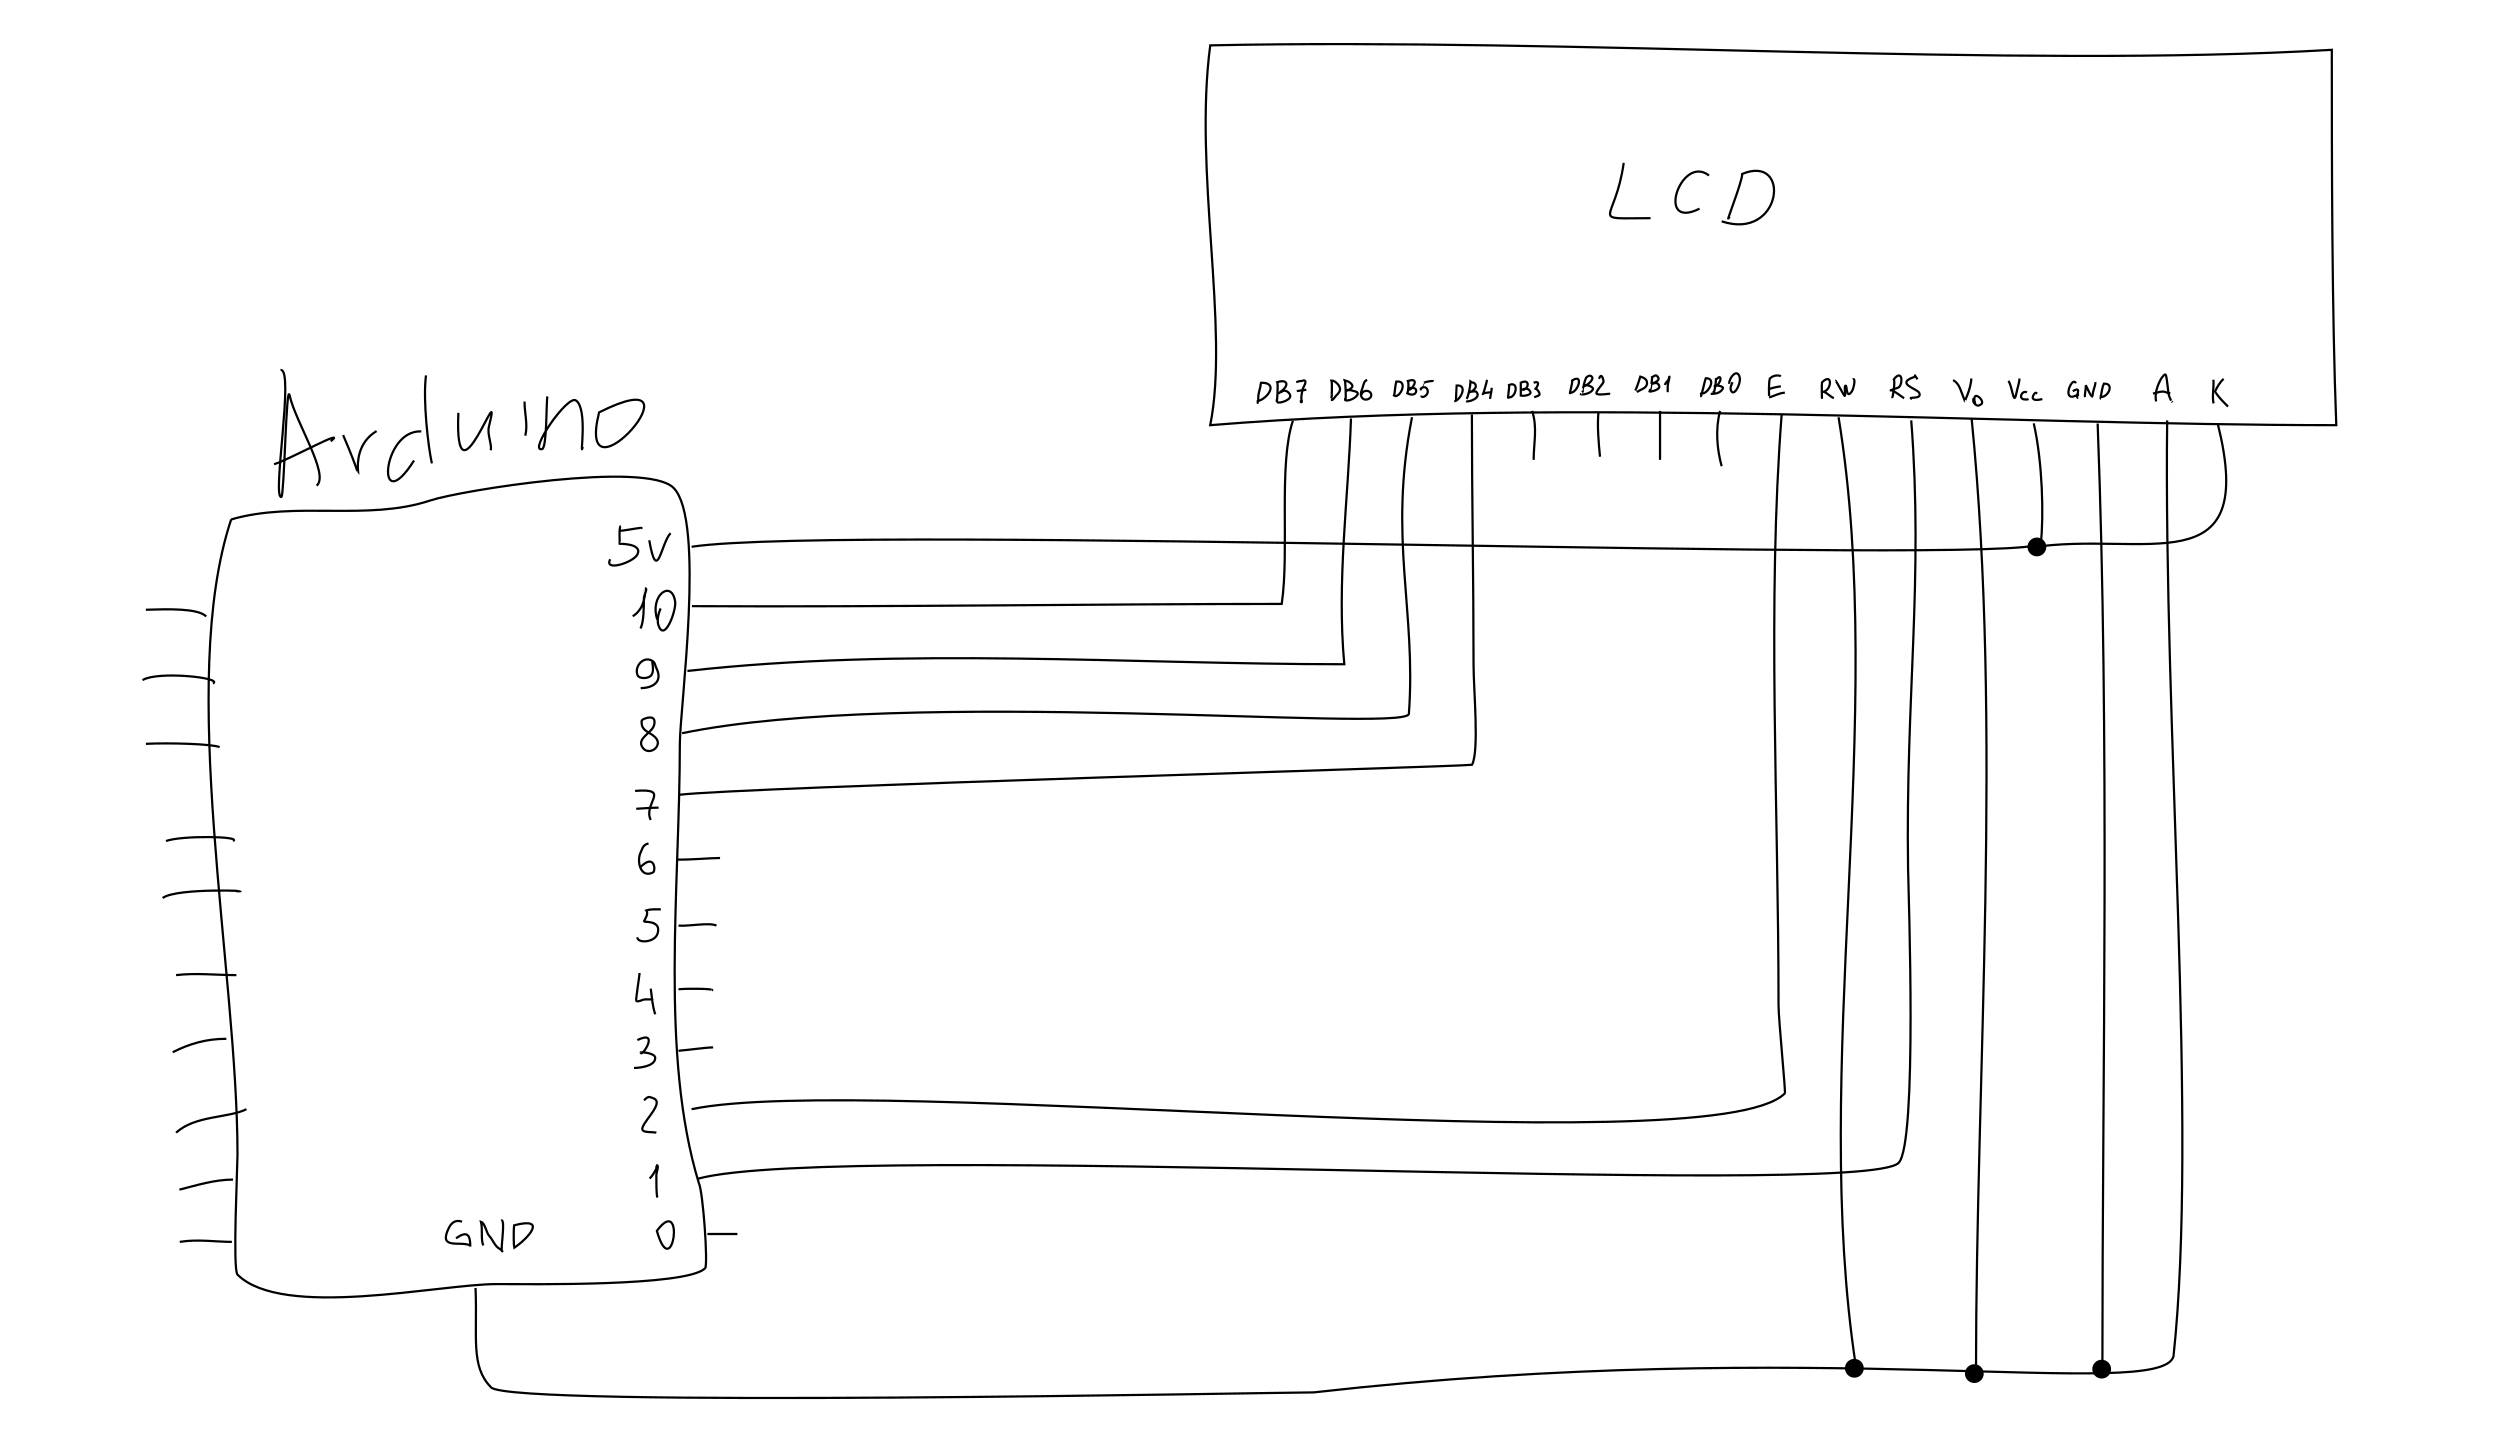 <?xml version="1.0" encoding="UTF-8" standalone="no"?>
<!-- Created with Inkscape (http://www.inkscape.org/) -->

<svg
   xmlns:dc="http://purl.org/dc/elements/1.1/"
   xmlns:cc="http://creativecommons.org/ns#"
   xmlns:rdf="http://www.w3.org/1999/02/22-rdf-syntax-ns#"
   xmlns:svg="http://www.w3.org/2000/svg"
   xmlns="http://www.w3.org/2000/svg"
   xmlns:sodipodi="http://sodipodi.sourceforge.net/DTD/sodipodi-0.dtd"
   xmlns:inkscape="http://www.inkscape.org/namespaces/inkscape"
   width="29.7cm"
   height="17.182cm"
   viewBox="0 0 297 171.816"
   version="1.1"
   id="svg8"
   sodipodi:docname="text-lcd-parallel-4.svg"
   inkscape:version="0.92.4 5da689c313, 2019-01-14">
  <defs
     id="defs2" />
  <sodipodi:namedview
     id="base"
     pagecolor="#ffffff"
     bordercolor="#666666"
     borderopacity="1.0"
     inkscape:pageopacity="0.0"
     inkscape:pageshadow="2"
     inkscape:zoom="0.52512555"
     inkscape:cx="658.33696"
     inkscape:cy="182.30178"
     inkscape:document-units="mm"
     inkscape:current-layer="layer1"
     showgrid="true"
     inkscape:snap-global="false"
     inkscape:window-width="1366"
     inkscape:window-height="768"
     inkscape:window-x="0"
     inkscape:window-y="0"
     inkscape:window-maximized="1"
     units="cm"
     fit-margin-top="1"
     fit-margin-bottom="1"
     fit-margin-left="0"
     fit-margin-right="0">
    <inkscape:grid
       type="xygrid"
       id="grid1021"
       units="cm"
       spacingx="5"
       spacingy="5"
       empspacing="1"
       empcolor="#0000ff"
       empopacity="0.106"
       originx="-30.398"
       originy="-87.255" />
  </sodipodi:namedview>
  <g
     inkscape:label="Layer 1"
     inkscape:groupmode="layer"
     id="layer1"
     transform="translate(-30.398,-37.928)">
    <g
       id="g1386"
       transform="matrix(1.49,0,0,1.49,-93.013,-94.024)"
       style="stroke-width:0.671">
      <path
         inkscape:connector-curvature="0"
         id="path4646"
         d="m 94.458,137.173 c 1.78,-0.057 4.149,-0.127 4.811,0.535"
         style="fill:none;fill-rule:evenodd;stroke:#000000;stroke-width:0.178px;stroke-linecap:butt;stroke-linejoin:miter;stroke-opacity:1" />
      <path
         inkscape:connector-curvature="0"
         id="path4648"
         d="m 94.19,142.785 c 1.185,-0.755 6.514,-0.183 5.613,0.267"
         style="fill:none;fill-rule:evenodd;stroke:#000000;stroke-width:0.178px;stroke-linecap:butt;stroke-linejoin:miter;stroke-opacity:1" />
      <path
         inkscape:connector-curvature="0"
         id="path4650"
         d="m 94.458,147.864 c 1.83,-0.093 5.357,0.006 5.88,0.267"
         style="fill:none;fill-rule:evenodd;stroke:#000000;stroke-width:0.178px;stroke-linecap:butt;stroke-linejoin:miter;stroke-opacity:1" />
      <path
         inkscape:connector-curvature="0"
         id="path4652"
         d="m 96.061,155.614 c 1.229,-0.459 6.113,-0.384 5.345,0"
         style="fill:none;fill-rule:evenodd;stroke:#000000;stroke-width:0.178px;stroke-linecap:butt;stroke-linejoin:miter;stroke-opacity:1" />
      <path
         inkscape:connector-curvature="0"
         id="path4654"
         d="m 95.794,160.158 c 1.158,-0.865 7.76,-0.535 5.88,-0.535"
         style="fill:none;fill-rule:evenodd;stroke:#000000;stroke-width:0.178px;stroke-linecap:butt;stroke-linejoin:miter;stroke-opacity:1" />
      <path
         inkscape:connector-curvature="0"
         id="path4656"
         d="m 96.863,166.305 c 1.592,-0.189 3.207,0 4.811,0"
         style="fill:none;fill-rule:evenodd;stroke:#000000;stroke-width:0.178px;stroke-linecap:butt;stroke-linejoin:miter;stroke-opacity:1" />
      <path
         inkscape:connector-curvature="0"
         id="path4658"
         d="m 96.596,172.452 c 1.395,-0.703 2.717,-1.069 4.276,-1.069"
         style="fill:none;fill-rule:evenodd;stroke:#000000;stroke-width:0.178px;stroke-linecap:butt;stroke-linejoin:miter;stroke-opacity:1" />
      <path
         inkscape:connector-curvature="0"
         id="path4660"
         d="m 96.863,178.867 c 1.548,-1.397 4.17,-1.15 5.613,-1.871"
         style="fill:none;fill-rule:evenodd;stroke:#000000;stroke-width:0.178px;stroke-linecap:butt;stroke-linejoin:miter;stroke-opacity:1" />
      <path
         inkscape:connector-curvature="0"
         id="path4662"
         d="m 97.13,183.41 c 1.405,-0.358 2.826,-0.802 4.276,-0.802"
         style="fill:none;fill-rule:evenodd;stroke:#000000;stroke-width:0.178px;stroke-linecap:butt;stroke-linejoin:miter;stroke-opacity:1" />
      <g
         transform="rotate(-15,-112.594,-88.893)"
         id="g4792"
         style="stroke-width:0.671">
        <g
           transform="rotate(2.429,56.523,176.539)"
           id="g4736"
           style="stroke-width:0.671">
          <path
             inkscape:connector-curvature="0"
             id="path4664"
             d="m 43.832,167.909 c 1.149,0.042 -2.928,9.889 -2.138,9.889 0.244,0 2.405,-9.012 2.405,-7.751 0,2.22 1.761,6.87 0.535,7.484"
             style="fill:none;fill-rule:evenodd;stroke:#000000;stroke-width:0.178px;stroke-linecap:butt;stroke-linejoin:miter;stroke-opacity:1" />
          <path
             inkscape:connector-curvature="0"
             id="path4666"
             d="m 41.694,175.125 c 1.236,-0.088 6.448,-1.621 4.811,-0.802"
             style="fill:none;fill-rule:evenodd;stroke:#000000;stroke-width:0.178px;stroke-linecap:butt;stroke-linejoin:miter;stroke-opacity:1" />
          <path
             inkscape:connector-curvature="0"
             id="path4668"
             d="m 47.574,174.056 c 1.261,6.603 -0.713,1.396 2.673,0.267"
             style="fill:none;fill-rule:evenodd;stroke:#000000;stroke-width:0.178px;stroke-linecap:butt;stroke-linejoin:miter;stroke-opacity:1" />
          <path
             inkscape:connector-curvature="0"
             id="path4670"
             d="m 53.721,175.125 c -3.07,-0.846 -5.127,6.196 -1.069,2.138"
             style="fill:none;fill-rule:evenodd;stroke:#000000;stroke-width:0.178px;stroke-linecap:butt;stroke-linejoin:miter;stroke-opacity:1" />
          <path
             inkscape:connector-curvature="0"
             id="path4672"
             d="m 55.058,170.849 c -0.688,1.897 -1.069,5.623 -1.069,6.949"
             style="fill:none;fill-rule:evenodd;stroke:#000000;stroke-width:0.178px;stroke-linecap:butt;stroke-linejoin:miter;stroke-opacity:1" />
          <path
             inkscape:connector-curvature="0"
             id="path4674"
             d="m 56.928,174.323 c -2.121,7.915 4.319,-2.759 2.138,1.604 -0.285,0.569 -0.056,1.448 -0.267,1.871"
             style="fill:none;fill-rule:evenodd;stroke:#000000;stroke-width:0.178px;stroke-linecap:butt;stroke-linejoin:miter;stroke-opacity:1" />
          <path
             inkscape:connector-curvature="0"
             id="path4676"
             d="m 62.274,174.591 c -0.204,0.885 -0.128,1.86 -0.535,2.673"
             style="fill:none;fill-rule:evenodd;stroke:#000000;stroke-width:0.178px;stroke-linecap:butt;stroke-linejoin:miter;stroke-opacity:1" />
          <path
             inkscape:connector-curvature="0"
             id="path4680"
             d="m 64.145,174.591 c -0.158,0.237 -0.915,4.009 -1.336,4.009 -1.152,0 2.9,-3.782 3.475,-3.207 0.836,0.836 -0.782,4.772 -0.267,3.742"
             style="fill:none;fill-rule:evenodd;stroke:#000000;stroke-width:0.178px;stroke-linecap:butt;stroke-linejoin:miter;stroke-opacity:1" />
          <path
             inkscape:connector-curvature="0"
             id="path4684"
             d="m 67.886,176.729 c -3.713,7.452 9.776,-2.444 0,0 z"
             style="fill:none;fill-rule:evenodd;stroke:#000000;stroke-width:0.178px;stroke-linecap:butt;stroke-linejoin:miter;stroke-opacity:1" />
        </g>
      </g>
      <path
         inkscape:connector-curvature="0"
         id="path4745"
         d="m 132.324,130.501 c -0.174,0.017 -0.064,1.417 -0.095,1.417 -0.21,0 1.886,-0.086 1.417,0.85 -0.314,0.628 -2.691,1.413 -2.173,0.378"
         style="fill:none;fill-rule:evenodd;stroke:#000000;stroke-width:0.178px;stroke-linecap:butt;stroke-linejoin:miter;stroke-opacity:1" />
      <path
         inkscape:connector-curvature="0"
         id="path4747"
         d="m 132.23,130.879 c 0.468,-0.005 2.046,-0.362 1.701,-0.189"
         style="fill:none;fill-rule:evenodd;stroke:#000000;stroke-width:0.178px;stroke-linecap:butt;stroke-linejoin:miter;stroke-opacity:1" />
      <path
         inkscape:connector-curvature="0"
         id="path4749"
         d="m 134.592,131.635 c 0.637,3.611 0.945,0.189 1.701,-0.567"
         style="fill:none;fill-rule:evenodd;stroke:#000000;stroke-width:0.178px;stroke-linecap:butt;stroke-linejoin:miter;stroke-opacity:1" />
      <path
         inkscape:connector-curvature="0"
         id="path4772"
         d="m 119.662,185.97 c -0.467,-0.189 -0.827,0.047 -1.039,0.472 -0.91,1.819 0.918,1.026 1.701,1.417"
         style="fill:none;fill-rule:evenodd;stroke:#000000;stroke-width:0.178px;stroke-linecap:butt;stroke-linejoin:miter;stroke-opacity:1" />
      <path
         inkscape:connector-curvature="0"
         id="path4774"
         d="m 119.19,187.292 c 0.929,-0.678 1.134,-0.218 1.134,0.661"
         style="fill:none;fill-rule:evenodd;stroke:#000000;stroke-width:0.178px;stroke-linecap:butt;stroke-linejoin:miter;stroke-opacity:1" />
      <path
         inkscape:connector-curvature="0"
         id="path4776"
         d="m 121.363,187.859 c -0.214,-0.429 -0.038,-1.331 -0.189,-1.89 0.322,0.09 0.447,0.92 0.661,1.134 0.289,0.289 0.428,0.828 0.85,1.039 0.019,0.009 0.238,0.189 0.189,0.189 -0.195,0 0.309,-2.659 -0.095,-2.457"
         style="fill:none;fill-rule:evenodd;stroke:#000000;stroke-width:0.178px;stroke-linecap:butt;stroke-linejoin:miter;stroke-opacity:1" />
      <path
         inkscape:connector-curvature="0"
         id="path4778"
         d="m 123.82,186.253 c -0.066,0.512 -0.021,1.733 0,1.795 1.108,-0.739 2.714,-2.503 0,-1.795 z"
         style="fill:none;fill-rule:evenodd;stroke:#000000;stroke-width:0.178px;stroke-linecap:butt;stroke-linejoin:miter;stroke-opacity:1" />
      <path
         sodipodi:nodetypes="ccssccscsc"
         inkscape:connector-curvature="0"
         id="path5768"
         d="m 101.258,129.974 c 5.102,-1.49 10.861,0.158 15.871,-1.512 2.383,-0.794 17.225,-3.181 19.398,-1.008 2.557,2.557 0.504,17.563 0.504,20.406 0,11.428 -1.607,24.75 1.512,35.017 0.343,0.687 0.75,6.555 0.504,6.802 -1.47,1.47 -14.123,1.26 -16.627,1.26 -4.561,0 -17.067,2.835 -20.658,-0.756 -0.394,-0.394 0,-8.54 0,-9.573 0,-14.701 -4.831,-37.656 -0.504,-50.637 z"
         style="fill:none;fill-rule:evenodd;stroke:#000000;stroke-width:0.178px;stroke-linecap:butt;stroke-linejoin:miter;stroke-opacity:1" />
      <path
         inkscape:connector-curvature="0"
         id="path1429"
         d="m 97.157,187.575 c 1.394,-0.234 2.902,0 4.157,0"
         style="fill:none;fill-rule:evenodd;stroke:#000000;stroke-width:0.178px;stroke-linecap:butt;stroke-linejoin:miter;stroke-opacity:1" />
      <path
         sodipodi:nodetypes="ccccc"
         inkscape:connector-curvature="0"
         id="path478"
         d="m 268.745,92.53 c -25.26,1.489 -60.514,-0.972 -89.425,-0.356 -1.335,10.039 1.541,22.576 0,30.283 28.301,-2.314 63.097,0 89.781,0 -0.35,-9.045 -0.356,-21.125 -0.356,-29.927 z"
         style="fill:none;fill-rule:evenodd;stroke:#000000;stroke-width:0.178px;stroke-linecap:butt;stroke-linejoin:miter;stroke-opacity:1" />
      <path
         inkscape:connector-curvature="0"
         id="path494"
         d="m 212.287,101.543 c -0.682,4.905 -2.938,4.409 2.141,4.409"
         style="fill:none;fill-rule:evenodd;stroke:#000000;stroke-width:0.178px;stroke-linecap:butt;stroke-linejoin:miter;stroke-opacity:1" />
      <path
         inkscape:connector-curvature="0"
         id="path496"
         d="m 219.089,102.551 c -2.236,-1.756 -4.326,4.43 -0.756,2.645"
         style="fill:none;fill-rule:evenodd;stroke:#000000;stroke-width:0.178px;stroke-linecap:butt;stroke-linejoin:miter;stroke-opacity:1" />
      <path
         inkscape:connector-curvature="0"
         id="path498"
         d="m 220.726,105.826 c -0.522,1.044 1.046,-2.811 1.008,-3.401 3.956,-1.637 3.199,5.391 -1.637,3.779"
         style="fill:none;fill-rule:evenodd;stroke:#000000;stroke-width:0.178px;stroke-linecap:butt;stroke-linejoin:miter;stroke-opacity:1" />
      <path
         inkscape:connector-curvature="0"
         id="path502"
         d="m 137.992,136.887 c 15.455,0.08 32.745,-0.178 47.028,-0.178 0.629,-4.262 -0.275,-11.112 0.891,-14.607"
         style="fill:none;fill-rule:evenodd;stroke:#000000;stroke-width:0.178px;stroke-linecap:butt;stroke-linejoin:miter;stroke-opacity:1" />
      <path
         sodipodi:nodetypes="ccc"
         inkscape:connector-curvature="0"
         id="path506"
         d="m 137.636,142.053 c 17.195,-1.92 35.332,-0.534 52.372,-0.534 -0.606,-6.661 0.318,-13.1 0.534,-19.595"
         style="fill:none;fill-rule:evenodd;stroke:#000000;stroke-width:0.178px;stroke-linecap:butt;stroke-linejoin:miter;stroke-opacity:1" />
      <path
         sodipodi:nodetypes="ccc"
         inkscape:connector-curvature="0"
         id="path518"
         d="m 137.213,147.016 c 17.864,-3.684 57.211,-0.049 57.943,-1.512 0.612,-8.278 -1.654,-13.973 0.252,-23.681"
         style="fill:none;fill-rule:evenodd;stroke:#000000;stroke-width:0.178px;stroke-linecap:butt;stroke-linejoin:miter;stroke-opacity:1" />
      <path
         sodipodi:nodetypes="ccsc"
         inkscape:connector-curvature="0"
         id="path520"
         d="m 136.961,151.928 c 4.914,-0.598 61.541,-2.217 63.233,-2.393 0.586,-1.1 0.12,-5.983 0.12,-8.006 0,-6.942 -0.132,-13.246 -0.132,-19.927"
         style="fill:none;fill-rule:evenodd;stroke:#000000;stroke-width:0.178px;stroke-linecap:butt;stroke-linejoin:miter;stroke-opacity:1" />
      <path
         inkscape:connector-curvature="0"
         id="path532"
         d="m 137.969,176.995 c 14.008,-2.949 81.279,4.627 87.166,-1.26 0.083,-0.083 -0.504,-5.857 -0.504,-7.054 0,-15.827 -0.915,-31.938 0.252,-47.11"
         style="fill:none;fill-rule:evenodd;stroke:#000000;stroke-width:0.178px;stroke-linecap:butt;stroke-linejoin:miter;stroke-opacity:1" />
      <path
         sodipodi:nodetypes="cc"
         inkscape:connector-curvature="0"
         id="path538"
         d="m 229.418,121.823 c 3.921,23.983 -2.273,51.922 1.386,75.703"
         style="fill:none;fill-rule:evenodd;stroke:#000000;stroke-width:0.178px;stroke-linecap:butt;stroke-linejoin:miter;stroke-opacity:1" />
      <path
         sodipodi:nodetypes="cssc"
         inkscape:connector-curvature="0"
         id="path540"
         d="m 138.473,182.537 c 11.282,-3.072 92.808,1.664 95.731,-1.26 1.509,-1.509 0.786,-21.49 0.756,-23.429 -0.211,-13.775 1.233,-23.017 0.252,-35.773"
         style="fill:none;fill-rule:evenodd;stroke:#000000;stroke-width:0.178px;stroke-linecap:butt;stroke-linejoin:miter;stroke-opacity:1" />
      <path
         sodipodi:nodetypes="cc"
         inkscape:connector-curvature="0"
         id="path546"
         d="m 240.029,121.956 c 2.449,24.54 0.347,52.481 0.347,75.823"
         style="fill:none;fill-rule:evenodd;stroke:#000000;stroke-width:0.178px;stroke-linecap:butt;stroke-linejoin:miter;stroke-opacity:1" />
      <path
         sodipodi:nodetypes="ccc"
         inkscape:connector-curvature="0"
         id="path550"
         d="m 137.969,132.152 c 12.396,-1.86 105.789,1.531 107.572,-0.252 0.25,-2.121 0.14,-6.543 -0.562,-9.588"
         style="fill:none;fill-rule:evenodd;stroke:#000000;stroke-width:0.178px;stroke-linecap:butt;stroke-linejoin:miter;stroke-opacity:1" />
      <path
         sodipodi:nodetypes="cc"
         inkscape:connector-curvature="0"
         id="path552"
         d="m 250.075,122.327 c 0.963,25.629 0.378,51.377 0.378,75.451"
         style="fill:none;fill-rule:evenodd;stroke:#000000;stroke-width:0.178px;stroke-linecap:butt;stroke-linejoin:miter;stroke-opacity:1" />
      <path
         sodipodi:nodetypes="ccccc"
         inkscape:connector-curvature="0"
         id="path554"
         d="m 255.618,122.075 c -0.298,24.486 2.463,56.42 0.504,74.632 -1.077,3.614 -28.422,-1.685 -68.553,2.868 -3.063,0 -63.951,1.234 -65.582,-0.396 -1.672,-1.672 -1.079,-4.036 -1.247,-7.929"
         style="fill:none;fill-rule:evenodd;stroke:#000000;stroke-width:0.178px;stroke-linecap:butt;stroke-linejoin:miter;stroke-opacity:1" />
      <path
         sodipodi:nodetypes="cc"
         inkscape:connector-curvature="0"
         id="path562"
         d="m 259.648,122.327 c 3.269,13.081 -5.869,8.497 -14.879,9.884"
         style="fill:none;fill-rule:evenodd;stroke:#000000;stroke-width:0.178px;stroke-linecap:butt;stroke-linejoin:miter;stroke-opacity:1" />
      <circle
         r="0.75"
         cy="197.652"
         cx="230.677"
         style="fill:#000000;stroke:none;stroke-width:0.671"
         id="path566" />
      <circle
         r="0.75"
         cy="198.077"
         cx="240.243"
         style="fill:#000000;stroke:none;stroke-width:0.671"
         id="path570" />
      <circle
         r="0.75"
         cy="197.72"
         cx="250.397"
         style="fill:#000000;stroke:none;stroke-width:0.671"
         id="path572" />
      <circle
         r="0.75"
         cy="132.166"
         cx="245.231"
         style="fill:#000000;stroke:none;stroke-width:0.671"
         id="path574" />
      <path
         inkscape:connector-curvature="0"
         id="path582"
         d="m 183.373,119.073 c -0.015,0.059 -0.03,0.119 -0.044,0.178 0,0.03 0.006,0.06 0,0.089 -0.059,0.293 -0.178,0.594 -0.178,0.891 0,0.136 0.012,0.244 -0.044,0.356 -0.013,0.027 0,0.119 0,0.089 0,-0.044 0,-0.089 0,-0.134 0.804,-0.201 1.698,-1.487 0.267,-1.47 z"
         style="fill:none;fill-rule:evenodd;stroke:#000000;stroke-width:0.178px;stroke-linecap:butt;stroke-linejoin:miter;stroke-opacity:1" />
      <path
         inkscape:connector-curvature="0"
         id="path584"
         d="m 184.62,120.409 c 0,0.732 0.138,-1.256 0.044,-1.381 0.854,-0.281 0.972,0.287 0.267,0.757 -0.027,0.018 -0.103,0.134 -0.134,0.134 -0.015,0 0.25,-0.147 0.312,-0.178 0.241,-0.12 0.515,0.12 0.579,0.312 0.132,0.396 -0.817,0.683 -1.024,0.579"
         style="fill:none;fill-rule:evenodd;stroke:#000000;stroke-width:0.178px;stroke-linecap:butt;stroke-linejoin:miter;stroke-opacity:1" />
      <path
         inkscape:connector-curvature="0"
         id="path586"
         d="m 186.179,119.028 c 0.162,-0.052 0.237,-0.089 0.401,-0.089 0.075,0 0.254,-0.115 0.312,0 0.088,0.176 -0.193,0.535 -0.223,0.713 -0.035,0.211 -0.089,0.455 -0.089,0.668 0,0.104 0.104,0.312 0,0.312 -0.061,0 -0.025,-0.12 -0.044,-0.178"
         style="fill:none;fill-rule:evenodd;stroke:#000000;stroke-width:0.178px;stroke-linecap:butt;stroke-linejoin:miter;stroke-opacity:1" />
      <path
         inkscape:connector-curvature="0"
         id="path588"
         d="m 186.223,119.741 c 0.256,-0.065 0.534,-0.022 0.757,-0.134"
         style="fill:none;fill-rule:evenodd;stroke:#000000;stroke-width:0.178px;stroke-linecap:butt;stroke-linejoin:miter;stroke-opacity:1" />
      <path
         inkscape:connector-curvature="0"
         id="path590"
         d="m 189.029,120.053 c -0.002,0.007 -0.065,0.223 -0.044,0.223 0.024,0 0.07,-1.211 0,-1.381 0.292,-0.014 0.78,0.467 0.668,0.802 -0.079,0.237 -0.259,0.345 -0.401,0.534 -0.128,0.171 -0.161,0.223 -0.312,0.223"
         style="fill:none;fill-rule:evenodd;stroke:#000000;stroke-width:0.178px;stroke-linecap:butt;stroke-linejoin:miter;stroke-opacity:1" />
      <path
         inkscape:connector-curvature="0"
         id="path592"
         d="m 190.098,120.275 c 0,0.059 -0.059,0.178 0,0.178 0.064,0 0.008,-1.426 -0.044,-1.559 0.197,0.063 0.237,0.054 0.356,0.134 0.114,0.076 0.31,0.226 0.223,0.401 -0.037,0.074 -0.445,0.354 -0.445,0.267 0,-0.136 0.778,0.066 0.846,0.134 0.257,0.257 -0.627,0.8 -0.98,0.623"
         style="fill:none;fill-rule:evenodd;stroke:#000000;stroke-width:0.178px;stroke-linecap:butt;stroke-linejoin:miter;stroke-opacity:1" />
      <path
         inkscape:connector-curvature="0"
         id="path594"
         d="m 191.834,118.85 c -0.264,0.09 -0.277,0.341 -0.356,0.579 -0.064,0.192 -0.186,0.46 -0.134,0.668 0.154,0.617 1.058,0.229 0.757,-0.223 -0.184,-0.276 -0.713,-0.167 -0.713,0.178"
         style="fill:none;fill-rule:evenodd;stroke:#000000;stroke-width:0.178px;stroke-linecap:butt;stroke-linejoin:miter;stroke-opacity:1" />
      <path
         inkscape:connector-curvature="0"
         id="path608"
         d="m 194.15,118.984 c -0.092,0.33 -0.114,0.985 -0.178,1.113 0.455,0.304 1.202,-1.263 0.178,-1.113 z"
         style="fill:none;fill-rule:evenodd;stroke:#000000;stroke-width:0.178px;stroke-linecap:butt;stroke-linejoin:miter;stroke-opacity:1" />
      <path
         inkscape:connector-curvature="0"
         id="path610"
         d="m 195.085,118.939 c 0.089,0.287 0.011,0.869 -0.044,0.98 0.666,0.333 0.857,-0.262 0.579,-0.401 -0.052,-0.026 -0.664,-0.085 -0.49,0.089 0.192,0.192 1.037,-1.048 -0.044,-0.668 z"
         style="fill:none;fill-rule:evenodd;stroke:#000000;stroke-width:0.178px;stroke-linecap:butt;stroke-linejoin:miter;stroke-opacity:1" />
      <path
         inkscape:connector-curvature="0"
         id="path612"
         d="m 196.154,120.097 c 0,0.287 0.631,-0.022 0.49,-0.445 -0.141,-0.423 -0.621,-0.131 -0.534,-0.044 0.004,0.004 0.198,-0.493 0.223,-0.534 0.254,-0.109 0.75,-0.159 0.802,-0.134"
         style="fill:none;fill-rule:evenodd;stroke:#000000;stroke-width:0.178px;stroke-linecap:butt;stroke-linejoin:miter;stroke-opacity:1" />
      <path
         inkscape:connector-curvature="0"
         id="path614"
         d="m 198.915,120.32 c 0,0.407 0.029,-0.944 0.044,-1.024 0.975,-0.093 0.262,1.247 -0.178,1.247"
         style="fill:none;fill-rule:evenodd;stroke:#000000;stroke-width:0.178px;stroke-linecap:butt;stroke-linejoin:miter;stroke-opacity:1" />
      <path
         inkscape:connector-curvature="0"
         id="path624"
         d="m 199.762,120.364 c 0.128,-0.193 0.294,-0.949 0.312,-1.381 0.151,0.129 0.212,0.034 0.312,0.134 0.39,0.39 -0.401,0.761 -0.401,0.713 0,-0.032 0.473,-0.106 0.534,-0.044 0.488,0.488 -0.597,0.859 -0.802,0.757"
         style="fill:none;fill-rule:evenodd;stroke:#000000;stroke-width:0.178px;stroke-linecap:butt;stroke-linejoin:miter;stroke-opacity:1" />
      <path
         inkscape:connector-curvature="0"
         id="path632"
         d="m 201.365,118.939 c 0.083,-0.249 -0.312,1.259 -0.312,1.024 0,-0.07 0.579,-0.134 0.668,-0.134"
         style="fill:none;fill-rule:evenodd;stroke:#000000;stroke-width:0.178px;stroke-linecap:butt;stroke-linejoin:miter;stroke-opacity:1" />
      <path
         inkscape:connector-curvature="0"
         id="path634"
         d="m 201.766,119.474 c -0.007,0.258 -0.134,0.777 -0.134,0.891"
         style="fill:none;fill-rule:evenodd;stroke:#000000;stroke-width:0.178px;stroke-linecap:butt;stroke-linejoin:miter;stroke-opacity:1" />
      <path
         inkscape:connector-curvature="0"
         id="path636"
         d="m 203.146,119.251 c 0.049,0.172 -0.168,1.349 -0.044,0.98 0.568,0.142 0.917,-1.329 0.044,-0.98 z"
         style="fill:none;fill-rule:evenodd;stroke:#000000;stroke-width:0.178px;stroke-linecap:butt;stroke-linejoin:miter;stroke-opacity:1" />
      <path
         inkscape:connector-curvature="0"
         id="path638"
         d="m 204.081,119.073 c 0,0.296 0,0.884 0,1.024 0.168,0.056 0.903,-0.019 0.757,-0.312 -0.221,-0.443 -0.68,-0.134 -0.668,-0.134 0.567,0 0.691,-0.961 -0.089,-0.579 z"
         style="fill:none;fill-rule:evenodd;stroke:#000000;stroke-width:0.178px;stroke-linecap:butt;stroke-linejoin:miter;stroke-opacity:1" />
      <path
         inkscape:connector-curvature="0"
         id="path640"
         d="m 205.106,119.073 c 0.706,-0.243 0.134,0.556 0.134,0.49 0,-0.143 0.453,0.349 0.312,0.49 -0.083,0.083 -0.325,0.14 -0.401,0.178"
         style="fill:none;fill-rule:evenodd;stroke:#000000;stroke-width:0.178px;stroke-linecap:butt;stroke-linejoin:miter;stroke-opacity:1" />
      <path
         inkscape:connector-curvature="0"
         id="path642"
         d="m 208.178,118.895 c 0.057,0.182 -0.312,1.336 -0.134,0.98 0.598,0 1.098,-1.602 0.134,-0.98 z"
         style="fill:none;fill-rule:evenodd;stroke:#000000;stroke-width:0.178px;stroke-linecap:butt;stroke-linejoin:miter;stroke-opacity:1" />
      <path
         inkscape:connector-curvature="0"
         id="path644"
         d="m 209.025,119.696 c 0,0.03 -0.03,0.089 0,0.089 0.004,0 -0.006,-0.205 0,-0.223 0.097,-0.29 0.124,-0.605 0.267,-0.891 0.111,-0.131 0.308,-0.227 0.445,-0.089 0.276,0.276 -0.623,0.866 -0.623,0.757 0,-0.204 0.83,0.033 0.713,0.267 -0.215,0.431 -1.127,0.452 -0.935,0.356"
         style="fill:none;fill-rule:evenodd;stroke:#000000;stroke-width:0.178px;stroke-linecap:butt;stroke-linejoin:miter;stroke-opacity:1" />
      <path
         inkscape:connector-curvature="0"
         id="path646"
         d="m 210.316,118.761 c 0.03,-0.059 0.049,-0.125 0.089,-0.178 0.167,-0.223 0.297,0.356 0.267,0.445 -0.045,0.137 -0.719,0.843 -0.534,0.935 0.254,0.127 0.948,-0.04 1.069,0"
         style="fill:none;fill-rule:evenodd;stroke:#000000;stroke-width:0.178px;stroke-linecap:butt;stroke-linejoin:miter;stroke-opacity:1" />
      <path
         inkscape:connector-curvature="0"
         id="path650"
         d="m 213.211,119.696 c 0.162,-0.324 0.284,-0.751 0.401,-1.113 0.242,0.07 0.534,0.209 0.534,0.49 0,0.503 -0.55,0.505 -0.802,0.757"
         style="fill:none;fill-rule:evenodd;stroke:#000000;stroke-width:0.178px;stroke-linecap:butt;stroke-linejoin:miter;stroke-opacity:1" />
      <path
         inkscape:connector-curvature="0"
         id="path652"
         d="m 214.369,119.563 c 0.021,0.042 -0.002,0.134 0.044,0.134 0.005,0 0.162,-0.957 0.134,-1.069 0.173,-0.072 0.278,-0.212 0.401,-0.089 0.415,0.415 -0.401,0.549 -0.401,0.623 0,0.023 0.253,-0.118 0.401,-0.044 0.096,0.048 0.178,0.168 0.178,0.267 0,0.326 -0.977,0.466 -0.757,0.356"
         style="fill:none;fill-rule:evenodd;stroke:#000000;stroke-width:0.178px;stroke-linecap:butt;stroke-linejoin:miter;stroke-opacity:1" />
      <path
         inkscape:connector-curvature="0"
         id="path654"
         d="m 215.571,119.251 c 0.05,-0.197 0.249,-0.303 0.312,-0.49 0.009,-0.026 0.021,-0.178 0.044,-0.178 0.041,0 -0.087,0.481 -0.089,0.49 -0.059,0.236 -0.044,0.498 -0.044,0.757"
         style="fill:none;fill-rule:evenodd;stroke:#000000;stroke-width:0.178px;stroke-linecap:butt;stroke-linejoin:miter;stroke-opacity:1" />
      <path
         inkscape:connector-curvature="0"
         id="path656"
         d="m 218.466,119.919 c 0,0.408 0.29,-1.061 0.356,-1.202 0.843,-0.024 0.311,1.039 -0.178,1.202 -0.056,0.019 -0.136,-0.042 -0.178,0 -0.078,0.078 0.125,0.223 -0.089,0.223"
         style="fill:none;fill-rule:evenodd;stroke:#000000;stroke-width:0.178px;stroke-linecap:butt;stroke-linejoin:miter;stroke-opacity:1" />
      <path
         inkscape:connector-curvature="0"
         id="path658"
         d="m 219.446,119.741 c 0,0.536 0.256,-0.88 0.178,-1.024 0.017,0.212 0.215,-0.137 0.312,-0.089 0.196,0.098 -0.065,0.548 -0.178,0.623 -0.067,0.044 -0.223,0.009 -0.223,0.089 0,0.062 0.162,-0.044 0.223,-0.044 0.069,0 0.512,0.089 0.445,0.223 -0.189,0.377 -0.586,0.445 -0.98,0.445"
         style="fill:none;fill-rule:evenodd;stroke:#000000;stroke-width:0.178px;stroke-linecap:butt;stroke-linejoin:miter;stroke-opacity:1" />
      <path
         inkscape:connector-curvature="0"
         id="path660"
         d="m 220.96,119.028 c -0.066,0.175 -0.202,0.419 -0.134,0.623 0.213,0.638 0.816,-0.463 0.713,-0.98 -0.159,-0.793 -0.846,-0.054 -0.846,0.49"
         style="fill:none;fill-rule:evenodd;stroke:#000000;stroke-width:0.178px;stroke-linecap:butt;stroke-linejoin:miter;stroke-opacity:1" />
      <path
         inkscape:connector-curvature="0"
         id="path664"
         d="m 223.875,120.123 c 0,-0.157 -0.038,-1.022 0.063,-1.386 0.366,-0.348 0.792,-0.234 0.882,-0.189"
         style="fill:none;fill-rule:evenodd;stroke:#000000;stroke-width:0.178px;stroke-linecap:butt;stroke-linejoin:miter;stroke-opacity:1" />
      <path
         inkscape:connector-curvature="0"
         id="path666"
         d="m 223.938,119.556 c 0.268,-0.096 0.751,-0.189 0.882,-0.189"
         style="fill:none;fill-rule:evenodd;stroke:#000000;stroke-width:0.178px;stroke-linecap:butt;stroke-linejoin:miter;stroke-opacity:1" />
      <path
         inkscape:connector-curvature="0"
         id="path670"
         d="m 223.875,120.249 c 0.408,-0.115 0.852,-0.378 1.26,-0.378"
         style="fill:none;fill-rule:evenodd;stroke:#000000;stroke-width:0.178px;stroke-linecap:butt;stroke-linejoin:miter;stroke-opacity:1" />
      <path
         inkscape:connector-curvature="0"
         id="path672"
         d="m 228.095,120.249 c 0,0.287 -0.034,-1.066 0,-1.197 0.885,-0.916 0.807,0.756 0,0.756 -0.046,0 0.12,-0.034 0.189,0 0.263,0.131 0.484,0.368 0.756,0.504"
         style="fill:none;fill-rule:evenodd;stroke:#000000;stroke-width:0.178px;stroke-linecap:butt;stroke-linejoin:miter;stroke-opacity:1" />
      <path
         inkscape:connector-curvature="0"
         id="path674"
         d="m 229.166,118.926 c 0.067,-0.076 0.688,1.265 0.756,1.197 0.077,-0.077 -0.098,-0.819 0.063,-0.819 0.127,0 0.021,1.165 0.504,0.441 0.114,-0.17 0.34,-1.083 0.063,-0.945"
         style="fill:none;fill-rule:evenodd;stroke:#000000;stroke-width:0.178px;stroke-linecap:butt;stroke-linejoin:miter;stroke-opacity:1" />
      <path
         inkscape:connector-curvature="0"
         id="path676"
         d="m 233.7,120.186 c 0,0.314 0.254,-1.132 0.126,-1.386 0.576,-0.743 0.731,0.05 0.504,0.504 -0.117,0.234 -0.457,0.228 -0.63,0.315 -0.042,0.021 -0.126,0.11 -0.126,0.063 0,-0.17 1.043,0.616 1.071,0.63"
         style="fill:none;fill-rule:evenodd;stroke:#000000;stroke-width:0.178px;stroke-linecap:butt;stroke-linejoin:miter;stroke-opacity:1" />
      <path
         inkscape:connector-curvature="0"
         id="path678"
         d="m 235.716,118.8 c -0.401,-0.534 -0.06,-0.253 -0.252,-0.189 -1.572,0.524 0.217,0.938 0.378,1.26 0.3,0.6 -1.048,0.263 -0.567,0.504"
         style="fill:none;fill-rule:evenodd;stroke:#000000;stroke-width:0.178px;stroke-linecap:butt;stroke-linejoin:miter;stroke-opacity:1" />
      <path
         inkscape:connector-curvature="0"
         id="path680"
         d="m 238.55,118.863 c 0.473,0.264 0.569,0.73 0.756,1.197 0.102,0.255 0.199,0.504 0.189,0.504 -0.026,0 0.185,-0.494 0.189,-0.504 0.147,-0.367 0.315,-0.943 0.315,-1.323"
         style="fill:none;fill-rule:evenodd;stroke:#000000;stroke-width:0.178px;stroke-linecap:butt;stroke-linejoin:miter;stroke-opacity:1" />
      <path
         inkscape:connector-curvature="0"
         id="path682"
         d="m 240.187,120.312 c -0.097,0.218 0.029,0.455 0.252,0.567 0.117,0.058 0.23,-0.021 0.315,-0.063 0.498,-0.249 -0.819,-1.387 -0.441,-0.063"
         style="fill:none;fill-rule:evenodd;stroke:#000000;stroke-width:0.178px;stroke-linecap:butt;stroke-linejoin:miter;stroke-opacity:1" />
      <path
         inkscape:connector-curvature="0"
         id="path684"
         d="m 242.958,118.926 c 0.314,0.394 0.414,2.086 0.63,1.008 0.077,-0.386 0.252,-0.878 0.252,-1.197"
         style="fill:none;fill-rule:evenodd;stroke:#000000;stroke-width:0.178px;stroke-linecap:butt;stroke-linejoin:miter;stroke-opacity:1" />
      <path
         inkscape:connector-curvature="0"
         id="path686"
         d="m 244.438,119.839 c -0.42,-0.199 -0.731,0.567 -0.157,0.567 0.102,0 0.191,0.015 0.283,-0.032"
         style="fill:none;fill-rule:evenodd;stroke:#000000;stroke-width:0.178px;stroke-linecap:butt;stroke-linejoin:miter;stroke-opacity:1" />
      <path
         inkscape:connector-curvature="0"
         id="path688"
         d="m 245.257,119.934 c -0.042,-0.021 -0.08,-0.054 -0.126,-0.063 -0.089,-0.018 -0.701,0.813 0.535,0.504"
         style="fill:none;fill-rule:evenodd;stroke:#000000;stroke-width:0.178px;stroke-linecap:butt;stroke-linejoin:miter;stroke-opacity:1" />
      <path
         inkscape:connector-curvature="0"
         id="path690"
         d="m 248.343,119.115 c -0.224,-0.502 -0.83,0.682 -0.504,1.008 0.197,0.197 0.548,-0.095 0.756,-0.095"
         style="fill:none;fill-rule:evenodd;stroke:#000000;stroke-width:0.178px;stroke-linecap:butt;stroke-linejoin:miter;stroke-opacity:1" />
      <path
         inkscape:connector-curvature="0"
         id="path692"
         d="m 248.091,119.745 c 0.857,-0.484 0.101,0.535 0.441,0.535"
         style="fill:none;fill-rule:evenodd;stroke:#000000;stroke-width:0.178px;stroke-linecap:butt;stroke-linejoin:miter;stroke-opacity:1" />
      <path
         inkscape:connector-curvature="0"
         id="path707"
         d="m 249.068,120.217 c -0.049,-0.147 0.079,-0.66 0.063,-0.945 0.068,0.131 0.457,1.038 0.535,0.882"
         style="fill:none;fill-rule:evenodd;stroke:#000000;stroke-width:0.178px;stroke-linecap:butt;stroke-linejoin:miter;stroke-opacity:1" />
      <path
         inkscape:connector-curvature="0"
         id="path709"
         d="m 249.886,119.021 c 0.067,0.236 -0.355,1.035 -0.157,1.134"
         style="fill:none;fill-rule:evenodd;stroke:#000000;stroke-width:0.178px;stroke-linecap:butt;stroke-linejoin:miter;stroke-opacity:1" />
      <path
         inkscape:connector-curvature="0"
         id="path711"
         d="m 250.579,119.147 c -0.162,0.315 -0.169,0.676 -0.252,1.008 -0.002,0.007 0.001,0.189 0,0.189 -0.042,0 0,-0.084 0,-0.126 0.622,0 1.097,-1.113 0.252,-1.071 z"
         style="fill:none;fill-rule:evenodd;stroke:#000000;stroke-width:0.178px;stroke-linecap:butt;stroke-linejoin:miter;stroke-opacity:1" />
      <path
         inkscape:connector-curvature="0"
         id="path733"
         d="m 254.736,120.564 c -0.129,-0.621 0.104,-1.292 0.409,-1.826 0.022,-0.038 0.269,-0.392 0.346,-0.315 0.104,0.104 0.196,1.363 0.252,1.606 0.033,0.142 0.104,0.275 0.157,0.409 0.018,0.044 0.126,0.222 0.126,0.22 0,-0.03 -0.042,-0.042 -0.063,-0.063"
         style="fill:none;fill-rule:evenodd;stroke:#000000;stroke-width:0.178px;stroke-linecap:butt;stroke-linejoin:miter;stroke-opacity:1" />
      <path
         inkscape:connector-curvature="0"
         id="path735"
         d="m 254.484,119.934 c 0.292,-0.042 0.672,-0.227 0.976,-0.126 0.146,0.049 0.221,0.095 0.409,0.095"
         style="fill:none;fill-rule:evenodd;stroke:#000000;stroke-width:0.178px;stroke-linecap:butt;stroke-linejoin:miter;stroke-opacity:1" />
      <path
         inkscape:connector-curvature="0"
         id="path747"
         d="m 259.302,118.832 c 0.063,0.477 -0.131,1.565 0.032,1.889"
         style="fill:none;fill-rule:evenodd;stroke:#000000;stroke-width:0.178px;stroke-linecap:butt;stroke-linejoin:miter;stroke-opacity:1" />
      <path
         inkscape:connector-curvature="0"
         id="path749"
         d="m 260.121,118.769 c -0.311,0.26 -0.522,0.667 -0.693,1.008 0.267,0.426 0.669,0.826 1.039,1.197"
         style="fill:none;fill-rule:evenodd;stroke:#000000;stroke-width:0.178px;stroke-linecap:butt;stroke-linejoin:miter;stroke-opacity:1" />
      <path
         inkscape:connector-curvature="0"
         id="path757"
         d="m 134.623,182.525 c 0.265,-0.266 0.393,-0.518 0.534,-0.802 0.008,-0.016 -0.007,-0.267 0,-0.267 0.267,0 0,0.534 0,0.802 0,0.535 -0.004,1.596 0.089,1.781"
         style="fill:none;fill-rule:evenodd;stroke:#000000;stroke-width:0.178px;stroke-linecap:butt;stroke-linejoin:miter;stroke-opacity:1" />
      <path
         inkscape:connector-curvature="0"
         id="path759"
         d="m 134.178,176.29 c 0.348,-0.366 0.4,-0.282 0.713,-0.178 1.095,0.365 -1.212,2.173 -0.802,2.583 0.175,0.175 0.833,0.1 1.069,0.178"
         style="fill:none;fill-rule:evenodd;stroke:#000000;stroke-width:0.178px;stroke-linecap:butt;stroke-linejoin:miter;stroke-opacity:1" />
      <path
         inkscape:connector-curvature="0"
         id="path761"
         d="m 133.643,171.481 c 1.88,-0.891 0.267,1.523 0.267,0.98 0,-0.021 1.158,0.029 1.158,0.445 0,0.719 -1.426,0.802 -1.692,0.802"
         style="fill:none;fill-rule:evenodd;stroke:#000000;stroke-width:0.178px;stroke-linecap:butt;stroke-linejoin:miter;stroke-opacity:1" />
      <path
         inkscape:connector-curvature="0"
         id="path763"
         d="m 133.822,166.136 c -0.01,0.241 -0.323,2.171 -0.267,2.227 0.102,0.102 0.473,-0.069 0.534,-0.089 0.272,-0.091 0.545,0.039 0.802,-0.089"
         style="fill:none;fill-rule:evenodd;stroke:#000000;stroke-width:0.178px;stroke-linecap:butt;stroke-linejoin:miter;stroke-opacity:1" />
      <path
         inkscape:connector-curvature="0"
         id="path765"
         d="m 134.712,167.383 c 0.091,0.721 0.137,1.39 0.356,2.049"
         style="fill:none;fill-rule:evenodd;stroke:#000000;stroke-width:0.178px;stroke-linecap:butt;stroke-linejoin:miter;stroke-opacity:1" />
      <path
         inkscape:connector-curvature="0"
         id="path767"
         d="m 133.643,163.286 c 0,0.506 1.371,0.429 1.603,-0.267 0.369,-1.106 -1.069,-0.932 -1.069,-0.98 0,-0.122 0.412,-0.622 0.178,-0.891 0.38,-0.119 0.767,-0.089 1.158,-0.089"
         style="fill:none;fill-rule:evenodd;stroke:#000000;stroke-width:0.178px;stroke-linecap:butt;stroke-linejoin:miter;stroke-opacity:1" />
      <path
         inkscape:connector-curvature="0"
         id="path769"
         d="m 134.534,155.804 c -0.472,0.132 -0.447,0.36 -0.623,0.713 -0.345,0.69 -0.027,2.106 0.98,1.603 0.242,-0.121 0.135,-1.561 -0.98,-0.445"
         style="fill:none;fill-rule:evenodd;stroke:#000000;stroke-width:0.178px;stroke-linecap:butt;stroke-linejoin:miter;stroke-opacity:1" />
      <path
         inkscape:connector-curvature="0"
         id="path771"
         d="m 133.465,151.618 c 2.94,-0.238 0.588,0.999 1.247,2.316"
         style="fill:none;fill-rule:evenodd;stroke:#000000;stroke-width:0.178px;stroke-linecap:butt;stroke-linejoin:miter;stroke-opacity:1" />
      <path
         inkscape:connector-curvature="0"
         id="path773"
         d="m 133.554,153.043 c 0.601,-0.032 1.172,-0.089 1.781,-0.089"
         style="fill:none;fill-rule:evenodd;stroke:#000000;stroke-width:0.178px;stroke-linecap:butt;stroke-linejoin:miter;stroke-opacity:1" />
      <path
         inkscape:connector-curvature="0"
         id="path775"
         d="m 134,146.363 c 0,-0.154 -0.084,-0.359 0.089,-0.445 0.442,-0.221 1.079,-0.308 0.891,0.445 -0.153,0.611 -1.316,1.02 -0.98,1.692 0.456,0.913 1.786,0.005 1.069,-0.713 -0.381,-0.381 -0.938,-0.458 -1.069,-0.98 z"
         style="fill:none;fill-rule:evenodd;stroke:#000000;stroke-width:0.178px;stroke-linecap:butt;stroke-linejoin:miter;stroke-opacity:1" />
      <path
         inkscape:connector-curvature="0"
         id="path779"
         d="m 134.89,141.286 c -0.689,-0.501 -1.49,0.34 -1.247,1.069 0.125,0.374 0.855,0.303 1.069,0.089 0.393,-0.393 -0.015,-1.287 0.178,-1.158 0.166,0.11 0.178,0.356 0.267,0.534 0.581,1.162 -0.381,1.603 -1.247,1.603"
         style="fill:none;fill-rule:evenodd;stroke:#000000;stroke-width:0.178px;stroke-linecap:butt;stroke-linejoin:miter;stroke-opacity:1" />
      <path
         inkscape:connector-curvature="0"
         id="path1241"
         d="m 133.272,137.688 c 0.299,-0.166 0.448,-0.361 0.623,-0.623 0.21,-0.316 0.284,-0.709 0.356,-1.069 0.003,-0.013 -0.002,-0.534 0,-0.534 0.269,0 -0.089,0.533 -0.089,0.802 0,0.726 0.003,1.864 -0.267,2.405"
         style="fill:none;fill-rule:evenodd;stroke:#000000;stroke-width:0.178px;stroke-linecap:butt;stroke-linejoin:miter;stroke-opacity:1" />
      <path
         inkscape:connector-curvature="0"
         id="path1243"
         d="m 135.499,137.065 c -0.159,0.331 -0.307,0.95 -0.178,1.336 0.481,1.442 1.437,-1.167 1.336,-1.87 -0.26,-1.817 -2.068,-0.502 -1.425,1.425"
         style="fill:none;fill-rule:evenodd;stroke:#000000;stroke-width:0.178px;stroke-linecap:butt;stroke-linejoin:miter;stroke-opacity:1" />
      <path
         inkscape:connector-curvature="0"
         id="path1245"
         d="m 136.924,172.336 c 0.896,-0.072 2.19,-0.267 2.761,-0.267"
         style="fill:none;fill-rule:evenodd;stroke:#000000;stroke-width:0.178px;stroke-linecap:butt;stroke-linejoin:miter;stroke-opacity:1" />
      <path
         inkscape:connector-curvature="0"
         id="path1247"
         d="m 136.924,167.437 c 0.503,-0.074 2.982,-0.066 2.672,0.089"
         style="fill:none;fill-rule:evenodd;stroke:#000000;stroke-width:0.178px;stroke-linecap:butt;stroke-linejoin:miter;stroke-opacity:1" />
      <path
         inkscape:connector-curvature="0"
         id="path1249"
         d="m 136.924,162.36 c 0.902,0.058 2.474,-0.277 3.028,0"
         style="fill:none;fill-rule:evenodd;stroke:#000000;stroke-width:0.178px;stroke-linecap:butt;stroke-linejoin:miter;stroke-opacity:1" />
      <path
         inkscape:connector-curvature="0"
         id="path1253"
         d="m 136.836,157.093 c 1.157,0.022 2.571,-0.126 3.401,-0.126"
         style="fill:none;fill-rule:evenodd;stroke:#000000;stroke-width:0.178px;stroke-linecap:butt;stroke-linejoin:miter;stroke-opacity:1" />
      <path
         inkscape:connector-curvature="0"
         id="path1255"
         d="m 135.198,186.694 c 1.264,4.407 2.297,-3.063 0,0 z"
         style="fill:none;fill-rule:evenodd;stroke:#000000;stroke-width:0.178px;stroke-linecap:butt;stroke-linejoin:miter;stroke-opacity:1" />
      <path
         inkscape:connector-curvature="0"
         id="path1257"
         d="m 139.229,186.946 c 0.798,0 1.596,0 2.393,0"
         style="fill:none;fill-rule:evenodd;stroke:#000000;stroke-width:0.178px;stroke-linecap:butt;stroke-linejoin:miter;stroke-opacity:1" />
      <path
         inkscape:connector-curvature="0"
         id="path1259"
         d="m 204.981,121.319 c 0.443,1.293 0.126,2.573 0.126,3.905"
         style="fill:none;fill-rule:evenodd;stroke:#000000;stroke-width:0.178px;stroke-linecap:butt;stroke-linejoin:miter;stroke-opacity:1" />
      <path
         inkscape:connector-curvature="0"
         id="path1261"
         d="m 210.271,121.445 c -0.101,1.095 0.015,2.418 0.126,3.527"
         style="fill:none;fill-rule:evenodd;stroke:#000000;stroke-width:0.178px;stroke-linecap:butt;stroke-linejoin:miter;stroke-opacity:1" />
      <path
         inkscape:connector-curvature="0"
         id="path1263"
         d="m 215.184,121.319 c 0,1.302 0,2.603 0,3.905"
         style="fill:none;fill-rule:evenodd;stroke:#000000;stroke-width:0.178px;stroke-linecap:butt;stroke-linejoin:miter;stroke-opacity:1" />
      <path
         inkscape:connector-curvature="0"
         id="path1265"
         d="m 219.97,121.319 c -0.396,1.5 -0.232,3.098 0.126,4.409"
         style="fill:none;fill-rule:evenodd;stroke:#000000;stroke-width:0.178px;stroke-linecap:butt;stroke-linejoin:miter;stroke-opacity:1" />
    </g>
  </g>
</svg>
